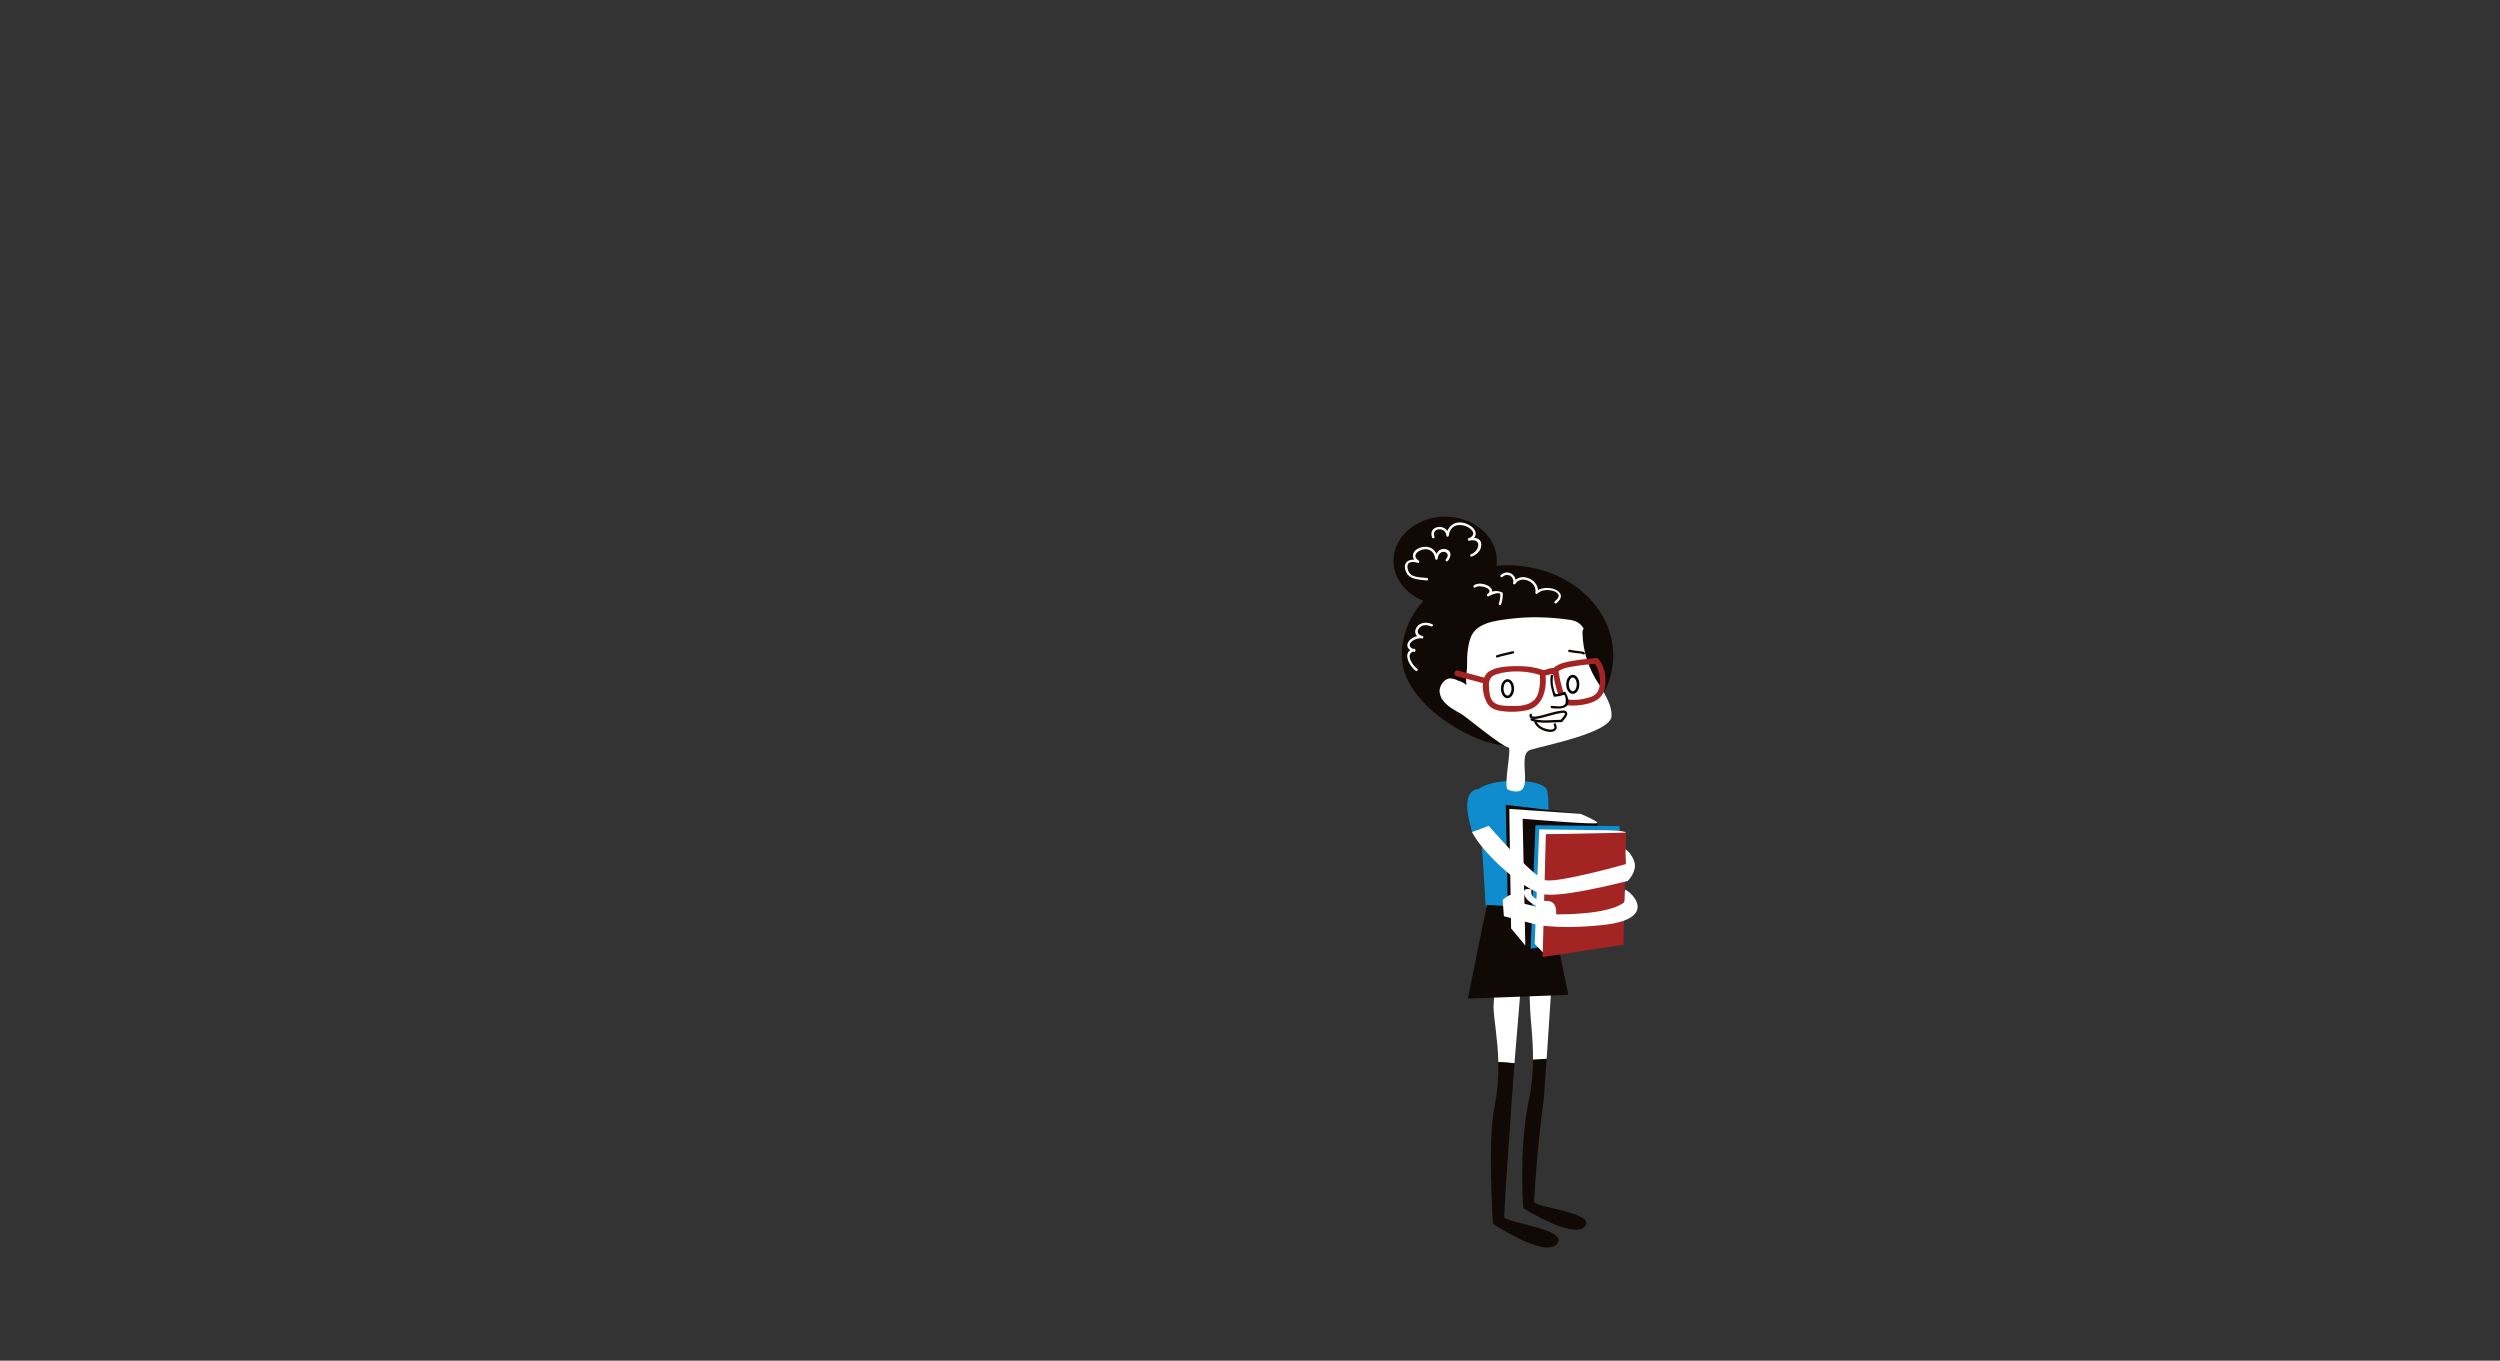 <?xml version="1.0" encoding="utf-8"?>
<!-- Generator: Adobe Illustrator 16.0.4, SVG Export Plug-In . SVG Version: 6.00 Build 0)  -->
<!DOCTYPE svg PUBLIC "-//W3C//DTD SVG 1.1//EN" "http://www.w3.org/Graphics/SVG/1.1/DTD/svg11.dtd">
<svg version="1.1" id="Layer_1" xmlns="http://www.w3.org/2000/svg" xmlns:xlink="http://www.w3.org/1999/xlink" x="0px" y="0px"
	 width="1029.93px" height="560.551px" viewBox="0 0 1029.93 560.551" enable-background="new 0 0 1029.93 560.551"
	 xml:space="preserve">
<rect x="0" y="0" width="1029.93" height="560.551" fill="#333333" stroke="none"/>
<g>
	<path fill="#0E8CCD" d="M612.052,373.482c0,0-1.96-38.148-3.918-45.366c-1.966-7.218,25.012-8.572,28.934-3.16
		c2.437,3.358-1.229,43.758-0.243,48.044C637.805,377.286,612.052,373.482,612.052,373.482z"/>
	<path fill="#110906" d="M577.488,270.031c0,20.393,30.494,37.174,43.556,37.174c24.054,0,43.553-16.641,43.553-37.174
		c0-20.525-19.499-37.166-43.553-37.166C596.986,232.865,577.488,249.505,577.488,270.031z"/>
	<ellipse fill="#110906" cx="595.373" cy="231.021" rx="21.293" ry="18.17"/>
	<g>
		<g>
			<path fill="#C5843D" d="M608.598,271.049c-0.036,0.041-0.069,0.075-0.094,0.101C608.528,271.124,608.563,271.088,608.598,271.049
				z"/>
			<path fill="#C5843D" d="M611.912,267.522c0.062-0.066,0.112-0.119,0.147-0.155C612.029,267.402,611.979,267.454,611.912,267.522z
				"/>
			<path fill="#FFFFFF" d="M597.524,279.503c1.078,0.04,2.244,0.383,3.256,0.945c0.334,0.081,0.671,0.18,1.01,0.316
				c0.706,0.284,1.343,0.743,1.974,1.144c0.135,0.086,0.282,0.162,0.422,0.246c-0.009-0.039-0.023-0.068-0.03-0.106
				c-0.523-2.775,0.288-5.507,0.245-8.304c-0.056-3.652,0.162-6.954,1.246-10.485c2.04-6.654,10.033-7.519,16.479-8.335
				c8.134-1.028,16.734-0.747,24.822,0.46c2.771,0.413,4.424,1.761,5.472,3.562c-0.306,0.494-0.494,1.083-0.479,1.797
				c0.176,7.713,2.566,14.948,6.899,21.313c2.409,4.202,5.282,8.355,5.061,12.993c-0.329,6.868-28.032,12.11-33.495,13.906
				c-6.408,2.106,3.799,21.022-9.136,16.403c-2.109-0.752,1.607-16.993,0.216-17.42c-2.743-0.354-16.96-12.174-19.165-13.629
				c-2.89-1.594-6.266-3.373-8.042-6.027c-0.016-0.02-0.031-0.034-0.047-0.053c-0.382-0.491-0.626-0.998-0.759-1.506
				c-0.206-0.558-0.351-1.146-0.405-1.775C592.875,282.822,594.889,279.414,597.524,279.503z"/>
			<path fill="#C5843D" d="M612.061,267.368C612.136,267.286,612.132,267.294,612.061,267.368L612.061,267.368z"/>
		</g>
		<path fill="#C5843D" d="M608.504,271.149C608.425,271.234,608.431,271.229,608.504,271.149L608.504,271.149z"/>
	</g>
	<path fill="#FFFFFF" d="M618.311,279.185c0.276-0.107,0.573-0.201,0.874-0.287c0.146-0.371,0.428-0.721,0.888-1.008
		c3.704-2.294,9.844-1.062,13.077,1.437c3.998,3.089,1.086,7.237-2.56,8.953c-3.606,1.7-9.077,1.995-12.711,0.249
		C613.716,286.525,613.893,280.877,618.311,279.185z"/>
	<path fill="#FFFFFF" d="M643.312,279.148c3.023-2.963,13.601-3.052,13.674,2.292c0.066,4.908-8.188,6.529-12.011,4.305
		c-1.426-0.834-2.07-2.109-1.925-3.451C642.392,281.393,642.273,280.168,643.312,279.148z"/>
	<path fill="none" stroke="#020303" stroke-width="1.072" stroke-miterlimit="10" d="M645.771,281.939
		c0,1.873,0.972,3.385,2.169,3.385c1.199,0,2.169-1.512,2.169-3.385c0-1.869-0.97-3.384-2.169-3.384
		C646.742,278.555,645.771,280.071,645.771,281.939z"/>
	
		<ellipse fill="none" stroke="#020303" stroke-width="1.072" stroke-miterlimit="10" cx="621.049" cy="283.713" rx="2.169" ry="3.387"/>
	<g>
		<g>
			<path fill="#020303" d="M643.192,296.529c-3.925,0.033-8.338,0.794-12.106-0.573c-0.593-0.215-0.846,0.728-0.261,0.938
				c3.868,1.402,8.348,0.643,12.367,0.607C643.82,297.497,643.82,296.523,643.192,296.529L643.192,296.529z"/>
		</g>
	</g>
	<g>
		<g>
			<path fill="#110906" d="M643.658,297.258c0.707-0.804,2.516-2.533,1.895-3.798c-0.529-1.079-2.215-0.726-3.141-0.578
				c-2.248,0.358-4.439,1.097-6.641,1.666c-0.61,0.158-4.996,1.399-4.66,0.066c0.153-0.609-0.786-0.868-0.938-0.259
				c-0.798,3.168,4.942,1.367,6.198,1.043c2.096-0.541,4.167-1.197,6.301-1.578c0.479-0.084,1.561-0.336,1.991,0.033
				c0.458,0.391-1.53,2.531-1.693,2.717C642.558,297.039,643.242,297.73,643.658,297.258L643.658,297.258z"/>
		</g>
	</g>
	<g>
		<g>
			<path fill="#110906" d="M640.128,298.707c1.06,2.188-1.562,1.982-2.956,1.63c-1.722-0.437-3.74-1.551-4.236-3.378
				c-0.165-0.605-1.104-0.348-0.939,0.259c0.69,2.542,3.685,4.035,6.129,4.292c2.286,0.24,3.985-0.937,2.844-3.294
				C640.694,297.65,639.855,298.145,640.128,298.707L640.128,298.707z"/>
		</g>
	</g>
	<g>
		<g>
			<path fill="#A42423" d="M634.291,277.296c0.329,2.582,0.205,5.128-0.422,7.658c-0.759,3.063-2.585,4.635-5.55,5.414
				c-2.356,0.618-4.909,0.534-7.322,0.43c-2.237-0.097-4.854-0.222-6.27-2.222c-1.119-1.582-1.197-3.919-1.323-5.773
				c-0.178-2.604,0.624-4.245,3.2-5.051c5.744-1.799,13.036-1.419,18.647,0.582c1.424,0.508,2.031-1.753,0.62-2.256
				c-3.745-1.336-7.673-1.736-11.632-1.657c-3.434,0.069-7.711,0.298-10.701,2.147c-4.018,2.484-2.875,10.301-0.568,13.561
				c1.457,2.062,3.965,2.645,6.328,2.908c3.173,0.352,6.521,0.266,9.642-0.412c7.022-1.523,8.483-9.105,7.69-15.327
				C636.443,275.821,634.102,275.802,634.291,277.296L634.291,277.296z"/>
		</g>
	</g>
	<g>
		<g>
			<path fill="#A42423" d="M612.446,279.43c-3.941-1.043-7.886-2.083-11.817-3.167c-1.457-0.401-2.074,1.856-0.621,2.256
				c3.932,1.083,7.875,2.123,11.817,3.167C613.284,282.072,613.904,279.815,612.446,279.43L612.446,279.43z"/>
		</g>
	</g>
	<g>
		<g>
			<path fill="#A42423" d="M657.563,271.106c-3.116,0.262-6.225,0.568-9.311,1.077c-2.76,0.455-5.994,1.022-8.162,2.933
				c-1.135,1,0.526,2.647,1.653,1.654c1.94-1.71,5.303-2.03,7.744-2.433c2.672-0.44,5.377-0.666,8.074-0.892
				C659.056,273.321,659.067,270.98,657.563,271.106L657.563,271.106z"/>
		</g>
	</g>
	<g>
		<g>
			<path fill="#A42423" d="M656.736,273.104c2.527,2.589,3.522,9.857,0.843,12.647c-1.406,1.465-4.039,1.926-5.937,2.29
				c-2.4,0.459-5.095,0.523-7.384-0.416c0.271,0.271,0.545,0.544,0.816,0.816c-1.014-3.058-1.922-6.168-2.566-9.326
				c-0.28-1.371-0.103-2.934-1.518-3.662c-1.648-0.849-3.963,0.545-5.61,0.759c-1.476,0.191-1.493,2.533,0,2.34
				c1.134-0.146,2.202-0.444,3.303-0.752c1.582-0.444,1.351,0.769,1.569,1.938c0.465,2.489,1.2,4.938,1.94,7.358
				c0.413,1.35,0.498,2.397,1.882,2.965c2.206,0.905,4.955,0.688,7.25,0.379c3.888-0.521,8.13-1.778,9.472-5.82
				c1.318-3.977,0.598-10.092-2.406-13.17C657.335,270.368,655.683,272.024,656.736,273.104L656.736,273.104z"/>
		</g>
	</g>
	<g>
		<g>
			<path fill="#110906" d="M623.184,268.275c-2.183,0.593-4.424,0.938-6.57,1.664c-0.591,0.2-0.337,1.141,0.26,0.938
				c2.146-0.726,4.388-1.071,6.57-1.664C624.048,269.05,623.791,268.11,623.184,268.275L623.184,268.275z"/>
		</g>
	</g>
	<g>
		<g>
			<path fill="#110906" d="M652.791,268.841c-0.516-0.507-1.689-0.495-2.348-0.595c-1.261-0.192-2.539-0.319-3.786-0.586
				c-0.611-0.132-0.873,0.807-0.26,0.938c0.984,0.211,1.99,0.327,2.986,0.47c0.587,0.083,2.382,0.13,2.717,0.461
				C652.549,269.971,653.238,269.283,652.791,268.841L652.791,268.841z"/>
		</g>
	</g>
	<path fill="#FFFFFF" d="M628.073,387.881c0,0-5.673,1.219-11.251,2.317l-1.538,24.647c0.228,5.901,1.798,13.49,1.973,22.677
		c2.219,0.18,4.438,0.339,6.665,0.471C625.602,417.631,628.073,387.881,628.073,387.881z"/>
	<path fill="#110906" d="M623.925,438.043c-2.228-0.146-4.448-0.322-6.668-0.521c0.12,5.79-0.251,12.176-1.698,19.136
		c-2.677,12.898-0.533,47.468-0.533,47.468s21.673,14.484,26.481,8.253c4.804-6.228-21.983-8.51-21.845-11.225
		c1.137-21.976,2.099-30.241,2.804-43.426C622.504,457.081,623.118,448.801,623.925,438.043z"/>
	<path fill="#110906" d="M636.01,452.733c-1.227,9.007-2.854,22.264-4.014,42.271c-0.146,2.467,25.642,4.462,20.99,10.152
		c-4.646,5.684-25.463-7.438-25.463-7.438s-1.866-24.518,2.254-44.051c1.29-6.122,1.74-11.938,1.779-17.187
		c1.872-0.064,3.744-0.156,5.622-0.295C636.567,445.25,636.088,452.157,636.01,452.733z"/>
	<path fill="#FFFFFF" d="M629.455,391.516c5.369-1.062,10.832-2.232,10.832-2.232s-1.84,28.096-3.107,46.906
		c-1.878,0.138-3.75,0.229-5.622,0.294c0.064-8.776-1.005-15.973-1.176-20.38L629.455,391.516z"/>
	<polygon fill="#110906" points="638.831,374.348 612.544,372.805 604.713,411.393 646.104,409.848 	"/>
	<g>
		<polygon fill="#110906" points="621.421,385.828 651.471,379.086 651.104,335.271 620.321,331.566 621.207,375.232 		"/>
		<polygon fill="#110906" points="628.384,389.536 658.432,382.796 658.063,338.982 630.218,335.609 		"/>
		<path fill="#FFFFFF" d="M651.104,335.271c0,0,6.593,2.697,6.96,3.711c0.371,1.011-30.777-1.688-30.777-1.688l1.099,52.241
			l-5.86-7.077l-0.734-49.207L651.104,335.271z"/>
	</g>
	<g>
		<polygon fill="#0E8CCD" points="630.581,390.887 668.657,383.471 667.168,340.331 632.561,339.993 		"/>
		<path fill="#FFFFFF" d="M659.916,342.014c0,0,9.495,0.002,9.886,1.012c0.393,1.011-32.473,0.677-32.473,0.677l-1.142,49.206
			l-3.926-4.045l1.854-47.188L659.916,342.014z"/>
		<polygon fill="#A42423" points="635.524,394.256 668.817,389.2 669.903,343.023 636.845,343.701 		"/>
	</g>
	<path fill="#FFFFFF" d="M614.755,325.184"/>
	<path fill="#0E8CCD" d="M617.45,337.592c0,0-2.39-12.996-7.849-12.636c-9.468,0.627-2.948,17.167-3.192,17.843
		C606.162,343.477,617.45,337.139,617.45,337.592z"/>
	<path fill="#FFFFFF" d="M669.806,366.611c5.092,3.146,11.069,12.488-10.173,14.555c-20.249,1.97-28.143-0.639-28.143-0.639
		l-11.932-3.069l-0.498-6.729c0,0,3.409-2.938,3.552-1.696c0.229,1.981,3.824,2.931,9.231,4.245c4.298,1.043-2.758-1.01-3.846-4.594
		c-1.091-3.592,3.021-2.197,3.021-2.197s-1.873,4.504,6.577,4.699c4.229,0.101,3.461,5.486,3.461,5.486s20.973,0.448,27.862-4.795
		C669.722,371.271,668.908,366.061,669.806,366.611z"/>
	<g>
		<path fill="#FFFFFF" d="M639.311,278.466c-0.518,3.722,0.12,4.579,1.153,8.091c1.554-0.209,3.021-0.279,4.055-1.106
			c3.687,6.782-2.364,6.038-5.208,5.831"/>
		<g>
			<path fill="#020304" d="M638.821,278.466c-0.366,3.033,0.301,5.339,1.171,8.22c0.059,0.189,0.256,0.387,0.473,0.359
				c1.255-0.158,2.456-0.281,3.634-0.77c0.991-0.409,1.171,3.226,0.695,3.826c-1.067,1.352-4.009,0.801-5.482,0.689
				c-0.629-0.047-0.625,0.932,0,0.979c1.902,0.144,4.18,0.457,5.848-0.69c1.982-1.365,0.6-4.287-0.218-5.876
				c-0.117-0.23-0.453-0.314-0.669-0.176c-1.017,0.656-1.852,0.785-3.039,0.942c-0.746,0.099-1.028-1.905-1.17-2.375
				c-0.521-1.716-0.476-3.37-0.263-5.129C639.875,277.841,638.896,277.848,638.821,278.466L638.821,278.466z"/>
		</g>
	</g>
	<g>
		<g>
			<path fill="#FFFFFF" d="M606.312,229.292c2.199-0.843,4.109-2.649,3.92-5.179c-0.201-2.667-3.186-2.833-5.177-2.363
				c0.091,0.331,0.183,0.662,0.272,0.993c4.237-1.595,2.844-5.094-0.575-6.723c-4.224-2.013-8.34-0.121-8.915,4.59
				c0.344,0,0.688,0,1.03,0c-0.324-5.235-8.793-4.379-6.906,0.791c0.226,0.619,1.222,0.352,0.994-0.273
				c-1.393-3.813,4.652-4.196,4.882-0.517c0.043,0.677,0.95,0.648,1.03,0c0.464-3.795,3.435-5.059,6.84-3.912
				c2.62,0.883,5.022,3.667,1.348,5.051c-0.613,0.231-0.383,1.148,0.273,0.993c5.115-1.207,4.48,4.109,0.71,5.556
				C605.425,228.533,605.691,229.53,606.312,229.292L606.312,229.292z"/>
		</g>
	</g>
	<g>
		<g>
			<path fill="#FFFFFF" d="M596.389,231.124c1.323-1.449,1.94-3.976-0.464-4.774c-2.705-0.898-4.419,1.279-4.672,3.755
				c0.344,0,0.688,0,1.03,0c-0.441-3.966-3.749-5.767-7.439-4.387c-3.201,1.196-3.776,4.259-0.864,6.142
				c0.132-0.314,0.265-0.628,0.396-0.941c-2.489-0.969-6.201-0.135-5.534,3.316c0.881,4.56,5.241,4.498,8.999,4.898
				c0.66,0.07,0.652-0.96,0-1.03c-1.948-0.208-3.946-0.164-5.781-0.941c-1.479-0.626-2.164-2.117-2.23-3.628
				c-0.11-2.538,2.839-2.18,4.274-1.621c0.567,0.221,0.864-0.639,0.396-0.941c-2.646-1.711-1.125-3.729,1.272-4.483
				c2.824-0.888,5.159,0.723,5.481,3.618c0.073,0.66,0.963,0.666,1.03,0c0.466-4.565,6.153-2.752,3.376,0.291
				C595.213,230.885,595.939,231.615,596.389,231.124L596.389,231.124z"/>
		</g>
	</g>
	<g>
		<g>
			<path fill="#FFFFFF" d="M590.064,257.163c-2.142-0.998-5.065-0.944-6.475,1.29c-1.368,2.168-0.167,3.998,2.148,4.562
				c0.091-0.331,0.184-0.662,0.273-0.993c-4.431-0.818-9.479,4.504-3.547,6.559c0.319,0.111,0.651-0.178,0.651-0.497
				c0-0.109,0-0.218,0-0.328c0-0.352-0.328-0.563-0.651-0.497c-5.14,1.057-1.928,7.204,0.857,9.127
				c0.548,0.379,1.062-0.515,0.521-0.89c-2.046-1.414-5.215-6.398-1.104-7.245c-0.217-0.166-0.435-0.331-0.651-0.497
				c0,0.109,0,0.218,0,0.328c0.218-0.166,0.436-0.331,0.651-0.497c-4.664-1.616,0.064-5.114,3-4.573
				c0.645,0.119,0.927-0.834,0.273-0.993c-1.813-0.442-2.599-1.719-1.356-3.267c1.207-1.505,3.303-1.442,4.89-0.703
				C590.143,258.332,590.666,257.443,590.064,257.163L590.064,257.163z"/>
		</g>
	</g>
	<g>
		<g>
			<path fill="#FFFFFF" d="M641.245,248.477c6.018-5.022-4.753-8.427-8.586-4.658c0.287,0.167,0.574,0.334,0.861,0.501
				c1.094-5.378-7.1-9.164-10.109-4.326c0.314,0.132,0.628,0.265,0.942,0.397c0.769-3.607-3.396-6.095-6.102-3.448
				c-0.477,0.465,0.253,1.193,0.729,0.729c1.94-1.897,4.941-0.192,4.379,2.445c-0.121,0.568,0.626,0.905,0.942,0.397
				c2.378-3.824,9.088-0.708,8.225,3.531c-0.1,0.493,0.478,0.879,0.861,0.501c1.53-1.504,3.812-1.656,5.821-1.276
				c0.948,0.179,1.859,0.581,2.547,1.266c1.132,1.13-0.419,2.526-1.239,3.211C640.007,248.174,640.74,248.899,641.245,248.477
				L641.245,248.477z"/>
		</g>
	</g>
	<g>
		<g>
			<path fill="#FFFFFF" d="M618.46,248.904c0.522-1.362,0.633-2.949,0.673-4.394c0.007-0.25-0.168-0.409-0.379-0.497
				c-2.158-0.902-4.062-0.635-5.964,0.708c-0.535,0.379-0.031,1.268,0.521,0.89c4.596-3.143-3.088-6.665-6.085-4.492
				c-0.532,0.386-0.021,1.28,0.52,0.89c1.937-1.403,8.137,0.599,5.046,2.713c0.174,0.296,0.348,0.593,0.521,0.89
				c0.456-0.322,4.824-2.276,4.776-0.568c-0.032,1.194-0.19,2.468-0.621,3.588C617.228,249.252,618.224,249.518,618.46,248.904
				L618.46,248.904z"/>
		</g>
	</g>
	<path fill="#FFFFFF" d="M606.416,342.775l6.912-2.551c0,0,18.183,21.077,23.33,22.364c5.149,1.287,33.146-6.597,33.146-6.597
		l-0.162-6.114c0,0,2.611,1.57,3.701,5.31c1.126,3.862-2.735,7.724-2.735,7.724s-27.03,7.079-34.915,5.471
		S611.089,351.923,606.416,342.775z"/>
</g>
</svg>
